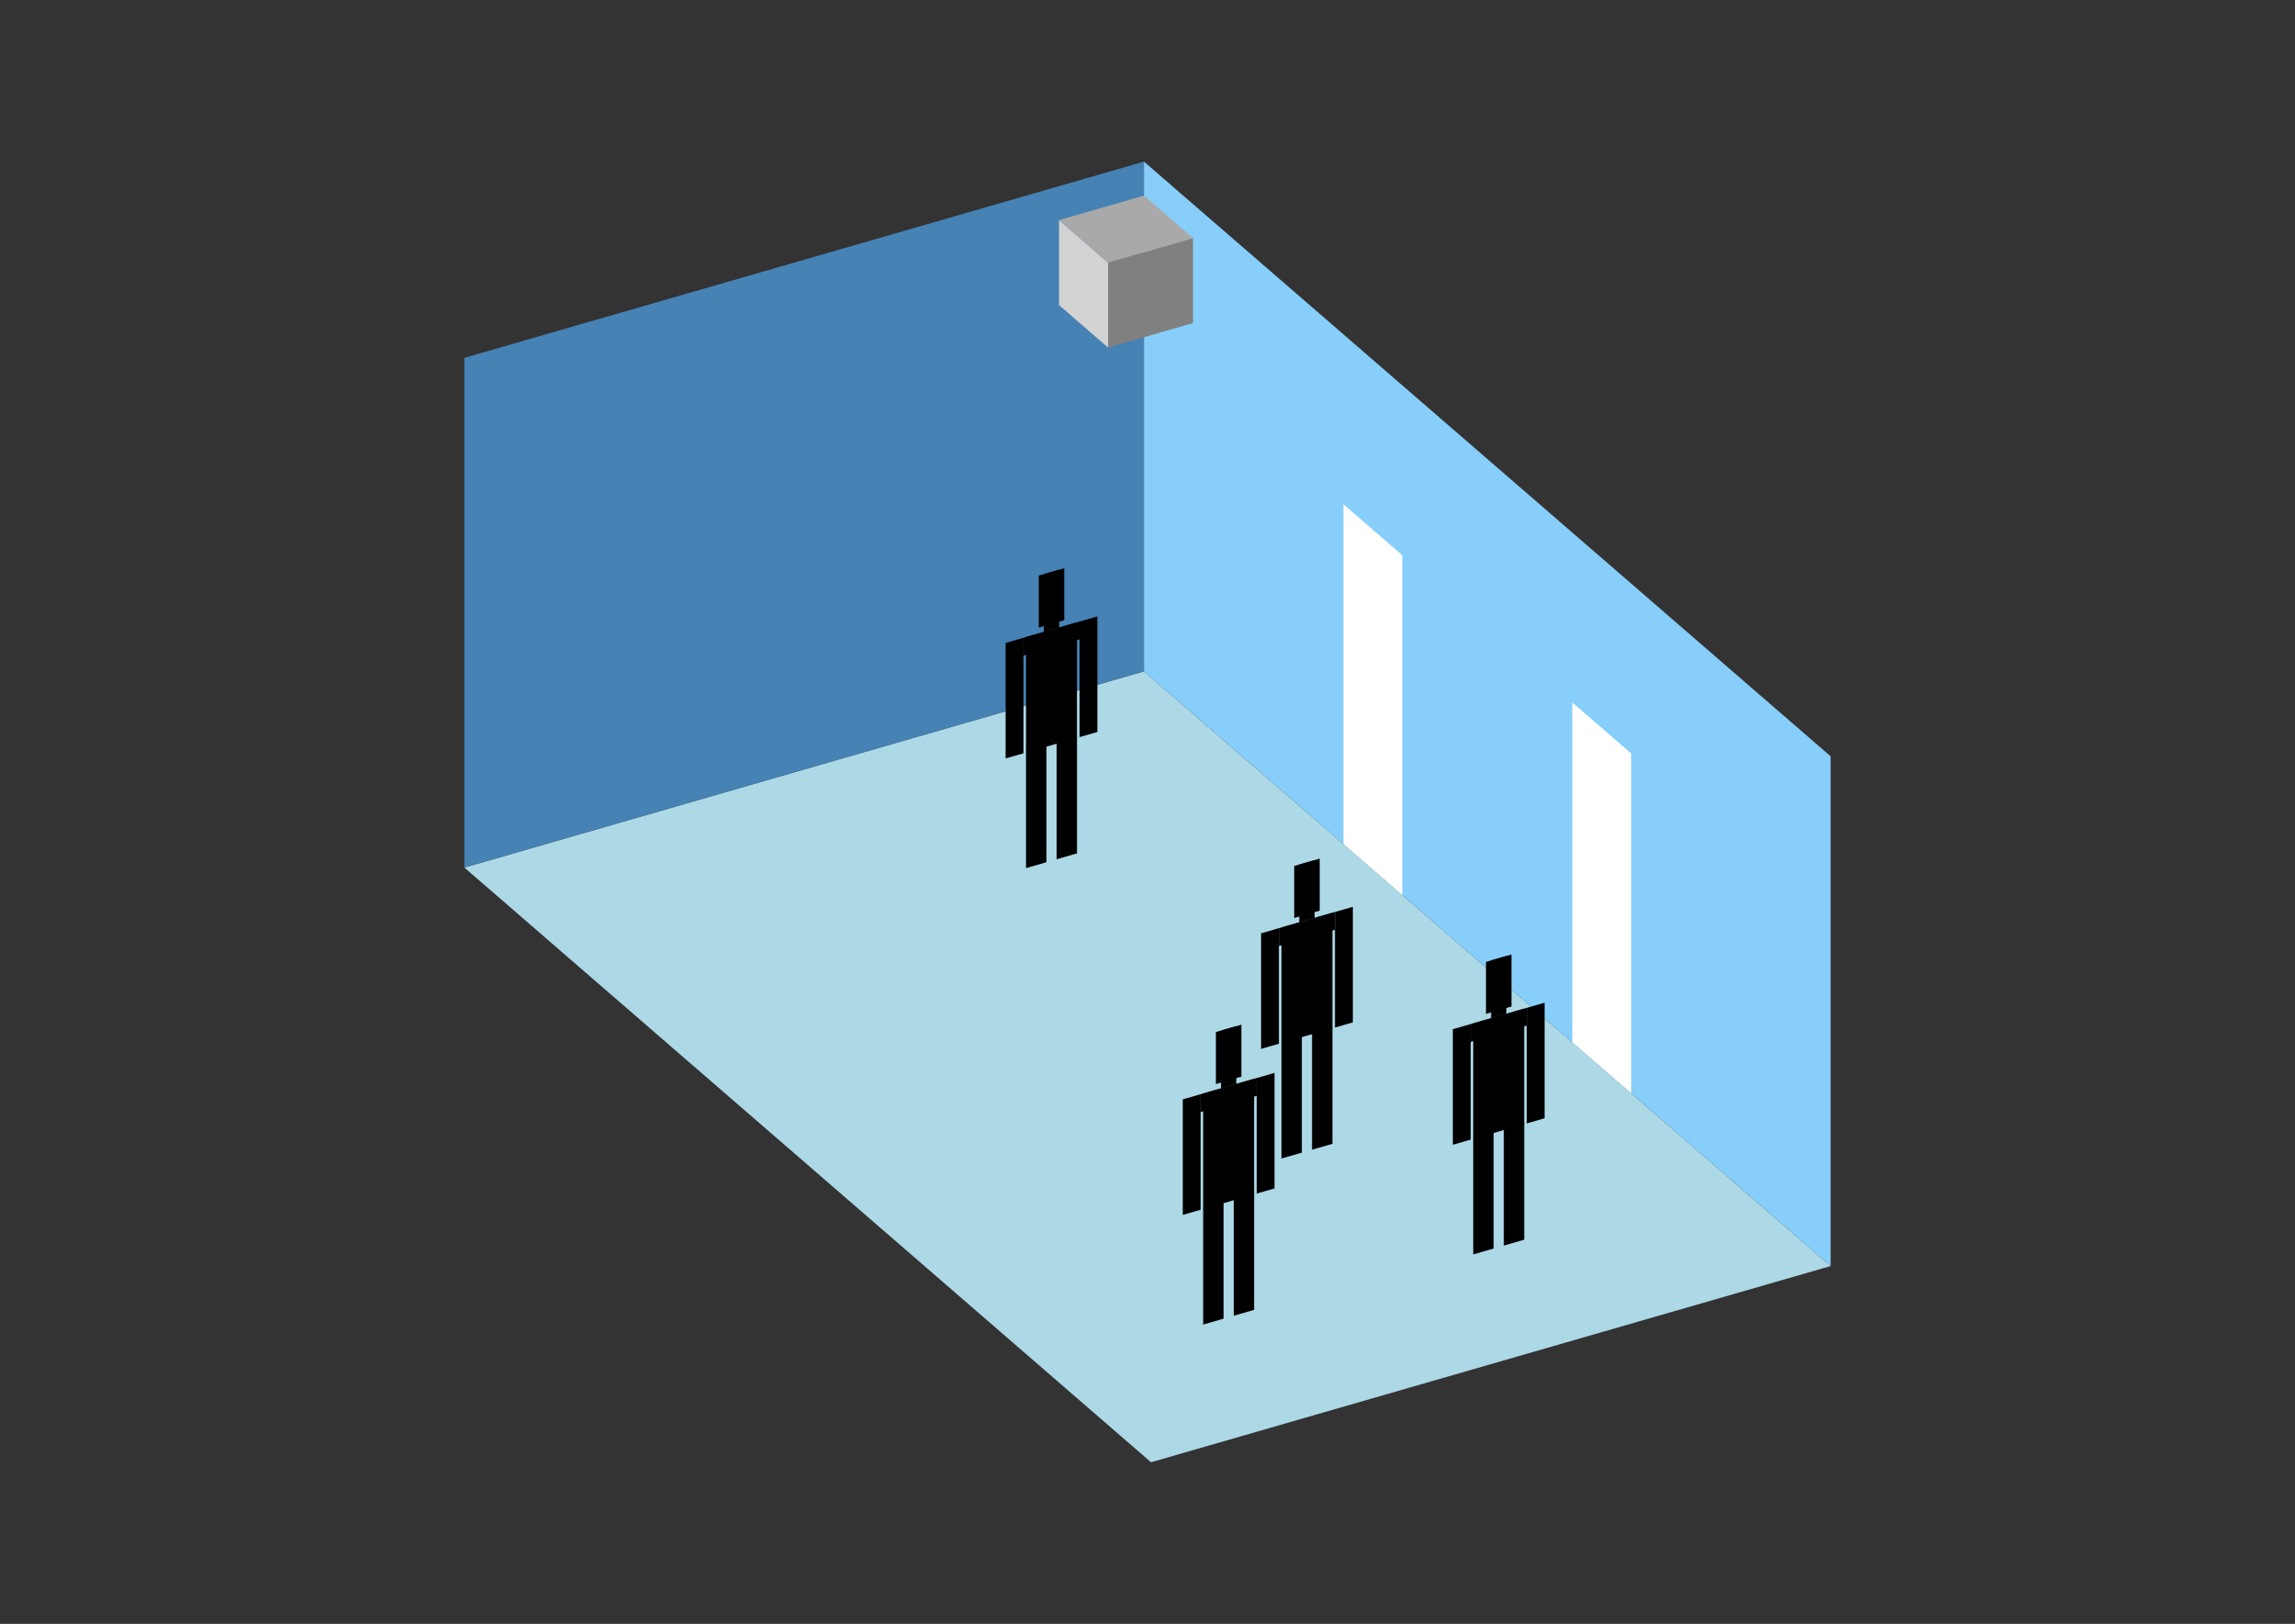 <?xml version="1.0" encoding="UTF-8"?>
<svg
  xmlns="http://www.w3.org/2000/svg"
  width="848"
  height="600"
  style="background-color:white"
>
  <rect width="100%" height="100%" fill="#333333" stroke="none"/>
  <polygon fill="lightblue" points="425.301,540.281 171.579,320.551 422.699,248.059 676.421,467.789" />
  <polygon fill="steelblue" points="171.579,320.551 171.579,132.211 422.699,59.719 422.699,248.059" />
  <polygon fill="lightskyblue" points="676.421,467.789 676.421,279.449 422.699,59.719 422.699,248.059" />
  <polygon fill="white" points="518.147,330.719 518.147,205.159 496.399,186.325 496.399,311.885" />
  <polygon fill="white" points="602.721,403.963 602.721,278.403 580.973,259.569 580.973,385.129" />
  <polygon fill="grey" points="409.432,128.422 409.432,97.032 440.822,87.97 440.822,119.36" />
  <polygon fill="lightgrey" points="409.432,128.422 409.432,97.032 391.309,81.337 391.309,112.727" />
  <polygon fill="darkgrey" points="409.432,97.032 391.309,81.337 422.699,72.275 440.822,87.97" />
  <polygon fill="hsl(360.0,50.0%,73.075%)" points="379.113,320.752 379.113,277.634 386.647,275.46 386.647,318.577" />
  <polygon fill="hsl(360.0,50.0%,73.075%)" points="397.947,315.315 397.947,272.197 390.414,274.372 390.414,317.489" />
  <polygon fill="hsl(360.0,50.0%,73.075%)" points="371.58,280.236 371.58,237.546 378.172,235.643 378.172,278.333" />
  <polygon fill="hsl(360.0,50.0%,73.075%)" points="398.889,272.353 398.889,229.662 405.481,227.759 405.481,270.45" />
  <polygon fill="hsl(360.0,50.0%,73.075%)" points="378.172,242.235 378.172,235.643 398.889,229.662 398.889,236.254" />
  <polygon fill="hsl(360.0,50.0%,73.075%)" points="379.113,278.061 379.113,235.371 397.947,229.934 397.947,272.624" />
  <polygon fill="hsl(360.0,50.0%,73.075%)" points="383.822,231.877 383.822,212.667 393.239,209.948 393.239,229.159" />
  <polygon fill="hsl(360.0,50.0%,73.075%)" points="385.705,233.468 385.705,212.123 391.356,210.492 391.356,231.837" />
  <polygon fill="hsl(360.0,50.0%,50.111%)" points="473.501,428.056 473.501,384.939 481.035,382.764 481.035,425.881" />
  <polygon fill="hsl(360.0,50.0%,50.111%)" points="492.335,422.619 492.335,379.502 484.802,381.677 484.802,424.794" />
  <polygon fill="hsl(360.0,50.0%,50.111%)" points="465.968,387.54 465.968,344.85 472.56,342.947 472.56,385.637" />
  <polygon fill="hsl(360.0,50.0%,50.111%)" points="493.277,379.657 493.277,336.967 499.869,335.064 499.869,377.754" />
  <polygon fill="hsl(360.0,50.0%,50.111%)" points="472.56,349.539 472.56,342.947 493.277,336.967 493.277,343.558" />
  <polygon fill="hsl(360.0,50.0%,50.111%)" points="473.501,385.366 473.501,342.675 492.335,337.238 492.335,379.929" />
  <polygon fill="hsl(360.0,50.0%,50.111%)" points="478.21,339.182 478.21,319.971 487.627,317.252 487.627,336.463" />
  <polygon fill="hsl(360.0,50.0%,50.111%)" points="480.093,340.772 480.093,319.427 485.744,317.796 485.744,339.141" />
  <polygon fill="hsl(360.0,50.0%,41.066%)" points="444.567,489.407 444.567,446.29 452.101,444.115 452.101,487.232" />
  <polygon fill="hsl(360.0,50.0%,41.066%)" points="463.401,483.97 463.401,440.853 455.868,443.028 455.868,486.145" />
  <polygon fill="hsl(360.0,50.0%,41.066%)" points="437.034,448.892 437.034,406.201 443.626,404.298 443.626,446.989" />
  <polygon fill="hsl(360.0,50.0%,41.066%)" points="464.343,441.008 464.343,398.318 470.935,396.415 470.935,439.105" />
  <polygon fill="hsl(360.0,50.0%,41.066%)" points="443.626,410.89 443.626,404.298 464.343,398.318 464.343,404.91" />
  <polygon fill="hsl(360.0,50.0%,41.066%)" points="444.567,446.717 444.567,404.026 463.401,398.59 463.401,441.28" />
  <polygon fill="hsl(360.0,50.0%,41.066%)" points="449.276,400.533 449.276,381.322 458.693,378.604 458.693,397.814" />
  <polygon fill="hsl(360.0,50.0%,41.066%)" points="451.159,402.124 451.159,380.778 456.81,379.147 456.81,400.492" />
  <polygon fill="hsl(360.0,50.0%,40.574%)" points="544.36,463.485 544.36,420.368 551.894,418.193 551.894,461.31" />
  <polygon fill="hsl(360.0,50.0%,40.574%)" points="563.194,458.048 563.194,414.931 555.661,417.106 555.661,460.223" />
  <polygon fill="hsl(360.0,50.0%,40.574%)" points="536.827,422.969 536.827,380.279 543.419,378.376 543.419,421.067" />
  <polygon fill="hsl(360.0,50.0%,40.574%)" points="564.136,415.086 564.136,372.396 570.728,370.493 570.728,413.183" />
  <polygon fill="hsl(360.0,50.0%,40.574%)" points="543.419,384.968 543.419,378.376 564.136,372.396 564.136,378.987" />
  <polygon fill="hsl(360.0,50.0%,40.574%)" points="544.36,420.795 544.36,378.104 563.194,372.667 563.194,415.358" />
  <polygon fill="hsl(360.0,50.0%,40.574%)" points="549.069,374.611 549.069,355.4 558.486,352.681 558.486,371.892" />
  <polygon fill="hsl(360.0,50.0%,40.574%)" points="550.952,376.201 550.952,354.856 556.602,353.225 556.602,374.57" />
</svg>
